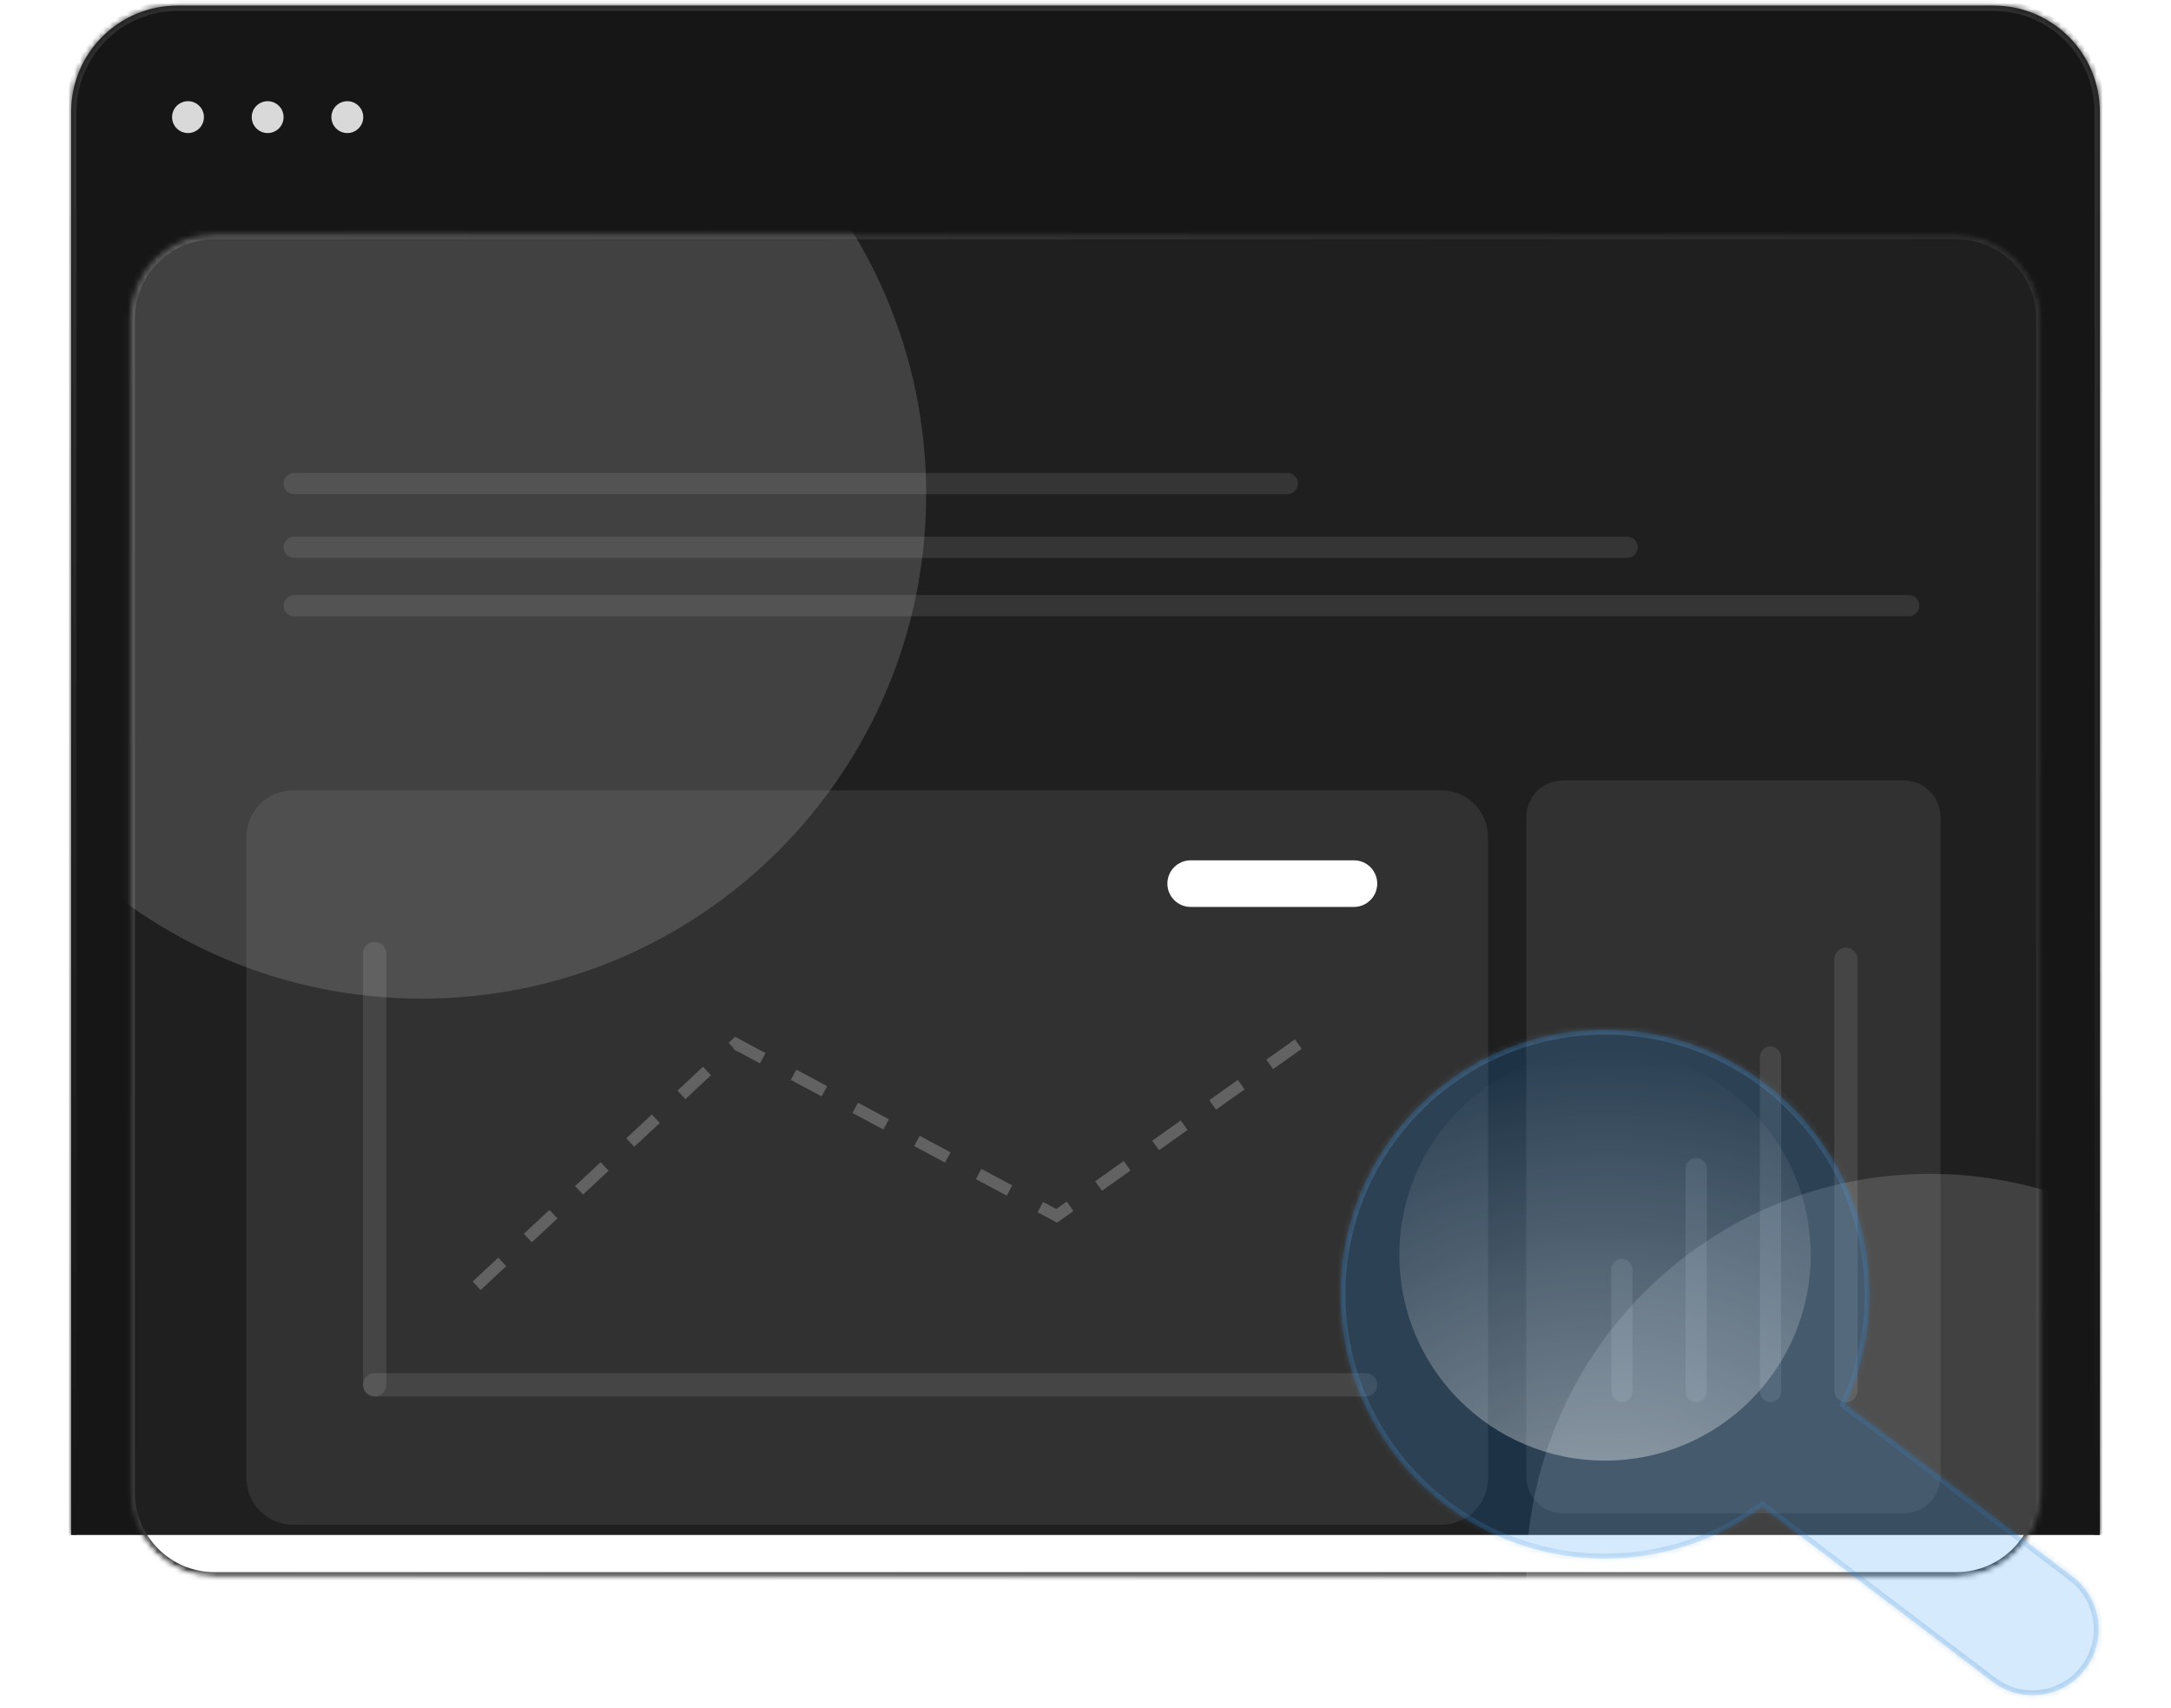 <svg width="366" height="288" viewBox="0 0 366 288" fill="none" xmlns="http://www.w3.org/2000/svg">
<g clip-path="url(#clip0_3230_12210)">
<path d="M12 18.855C12 8.966 20.017 0.949 29.906 0.949H336.094C345.983 0.949 354 8.966 354 18.855V258.792H12V18.855Z" fill="#161616"/>
<mask id="mask0_3230_12210" style="mask-type:luminance" maskUnits="userSpaceOnUse" x="12" y="0" width="342" height="259">
<path d="M12 18.855C12 8.966 20.017 0.949 29.906 0.949H336.094C345.983 0.949 354 8.966 354 18.855V258.792H12V18.855Z" fill="white"/>
</mask>
<g mask="url(#mask0_3230_12210)">
<path d="M11.102 18.856C11.102 8.472 19.519 0.055 29.903 0.055H336.091C346.475 0.055 354.892 8.472 354.892 18.856H353.102C353.102 9.461 345.486 1.845 336.091 1.845H29.903C20.508 1.845 12.892 9.461 12.892 18.856H11.102ZM11.102 258.793V18.856C11.102 8.472 19.519 0.055 29.903 0.055V1.845C20.508 1.845 12.892 9.461 12.892 18.856V258.793H11.102ZM336.091 0.055C346.475 0.055 354.892 8.472 354.892 18.856V258.793H353.102V18.856C353.102 9.461 345.486 1.845 336.091 1.845V0.055Z" fill="url(#paint0_linear_3230_12210)"/>
</g>
<g filter="url(#filter0_di_3230_12210)">
<mask id="mask1_3230_12210" style="mask-type:luminance" maskUnits="userSpaceOnUse" x="21" y="32" width="324" height="227">
<path d="M329.831 32.285H36.176C28.265 32.285 21.852 38.699 21.852 46.61V244.469C21.852 252.38 28.265 258.793 36.176 258.793H329.831C337.742 258.793 344.156 252.38 344.156 244.469V46.61C344.156 38.699 337.742 32.285 329.831 32.285Z" fill="white"/>
</mask>
<g mask="url(#mask1_3230_12210)">
<path d="M21.852 46.61C21.852 38.699 28.265 32.285 36.176 32.285H329.831C337.742 32.285 344.155 38.699 344.155 46.61V244.469C344.155 252.38 337.742 258.793 329.831 258.793H36.176C28.265 258.793 21.852 252.38 21.852 244.469V46.61Z" fill="white" fill-opacity="0.04"/>
<mask id="mask2_3230_12210" style="mask-type:luminance" maskUnits="userSpaceOnUse" x="21" y="32" width="324" height="227">
<path d="M21.852 46.61C21.852 38.699 28.265 32.285 36.176 32.285H329.831C337.742 32.285 344.155 38.699 344.155 46.61V244.469C344.155 252.38 337.742 258.793 329.831 258.793H36.176C28.265 258.793 21.852 252.38 21.852 244.469V46.61Z" fill="white"/>
</mask>
<g mask="url(#mask2_3230_12210)">
<path d="M36.173 33.181H329.828V31.391H36.173V33.181ZM343.257 46.611V244.469H345.048V46.611H343.257ZM329.828 257.898H36.173V259.689H329.828V257.898ZM22.744 244.469V46.611H20.953V244.469H22.744ZM36.173 257.898C28.756 257.898 22.744 251.886 22.744 244.469H20.953C20.953 252.875 27.767 259.689 36.173 259.689V257.898ZM343.257 244.469C343.257 251.886 337.244 257.898 329.828 257.898V259.689C338.233 259.689 345.048 252.875 345.048 244.469H343.257ZM329.828 33.181C337.244 33.181 343.257 39.194 343.257 46.611H345.048C345.048 38.205 338.233 31.391 329.828 31.391V33.181ZM36.173 31.391C27.767 31.391 20.953 38.205 20.953 46.611H22.744C22.744 39.194 28.756 33.181 36.173 33.181V31.391Z" fill="url(#paint1_linear_3230_12210)"/>
</g>
<g filter="url(#filter1_f_3230_12210)">
<path d="M71.091 161.206C118.065 161.206 156.144 123.127 156.144 76.154C156.144 29.181 118.065 -8.898 71.091 -8.898C24.118 -8.898 -13.961 29.181 -13.961 76.154C-13.961 123.127 24.118 161.206 71.091 161.206Z" fill="white" fill-opacity="0.15"/>
</g>
<g filter="url(#filter2_f_3230_12210)">
<path d="M325.354 326.834C362.933 326.834 393.396 296.37 393.396 258.792C393.396 221.213 362.933 190.75 325.354 190.75C287.776 190.75 257.312 221.213 257.312 258.792C257.312 296.37 287.776 326.834 325.354 326.834Z" fill="white" fill-opacity="0.15"/>
</g>
<g filter="url(#filter3_di_3230_12210)">
<path d="M242.995 118.23H49.408C45.066 118.23 41.547 121.75 41.547 126.092V234.185C41.547 238.527 45.066 242.046 49.408 242.046H242.995C247.336 242.046 250.856 238.527 250.856 234.185V126.092C250.856 121.75 247.336 118.23 242.995 118.23Z" fill="#D9D9D9" fill-opacity="0.1"/>
</g>
<path d="M228.25 137.887H200.735C198.565 137.887 196.805 139.647 196.805 141.817C196.805 143.988 198.565 145.748 200.735 145.748H228.25C230.421 145.748 232.181 143.988 232.181 141.817C232.181 139.647 230.421 137.887 228.25 137.887Z" fill="white"/>
<path d="M230.223 224.359H63.169C62.083 224.359 61.203 225.239 61.203 226.325C61.203 227.41 62.083 228.29 63.169 228.29H230.223C231.308 228.29 232.188 227.41 232.188 226.325C232.188 225.239 231.308 224.359 230.223 224.359Z" fill="white" fill-opacity="0.1"/>
<path d="M321.771 93.164H49.603C48.614 93.164 47.812 93.966 47.812 94.955C47.812 95.944 48.614 96.745 49.603 96.745H321.771C322.76 96.745 323.562 95.944 323.562 94.955C323.562 93.966 322.76 93.164 321.771 93.164Z" fill="white" fill-opacity="0.1"/>
<path d="M274.32 83.316H49.603C48.614 83.316 47.812 84.118 47.812 85.107C47.812 86.096 48.614 86.898 49.603 86.898H274.32C275.309 86.898 276.11 86.096 276.11 85.107C276.11 84.118 275.309 83.316 274.32 83.316Z" fill="white" fill-opacity="0.1"/>
<path d="M217.022 72.574H49.603C48.614 72.574 47.812 73.376 47.812 74.365C47.812 75.354 48.614 76.155 49.603 76.155H217.022C218.011 76.155 218.812 75.354 218.812 74.365C218.812 73.376 218.011 72.574 217.022 72.574Z" fill="white" fill-opacity="0.1"/>
<path d="M61.203 153.61L61.203 226.328C61.203 227.413 62.083 228.293 63.169 228.293C64.254 228.293 65.134 227.413 65.134 226.328V153.61C65.134 152.525 64.254 151.645 63.169 151.645C62.083 151.645 61.203 152.525 61.203 153.61Z" fill="white" fill-opacity="0.1"/>
<path d="M80.359 209.62L124.088 168.84L178.135 197.828L218.916 168.84" stroke="#626262" stroke-width="1.965" stroke-dasharray="5.9 5.9"/>
<g filter="url(#filter4_di_3230_12210)">
<path d="M320.951 118.23H263.507C260.086 118.23 257.312 121.004 257.312 124.425V235.586C257.312 239.007 260.086 241.78 263.507 241.78H320.951C324.372 241.78 327.145 239.007 327.145 235.586V124.425C327.145 121.004 324.372 118.23 320.951 118.23Z" fill="#D9D9D9" fill-opacity="0.1"/>
</g>
<path d="M271.633 206.864V227.456C271.633 228.444 272.434 229.246 273.423 229.246C274.412 229.246 275.214 228.444 275.214 227.456V206.864C275.214 205.875 274.412 205.073 273.423 205.073C272.434 205.073 271.633 205.875 271.633 206.864Z" fill="white" fill-opacity="0.1"/>
<path d="M284.164 189.853V227.456C284.164 228.444 284.966 229.246 285.955 229.246C286.944 229.246 287.745 228.444 287.745 227.456V189.853C287.745 188.865 286.944 188.063 285.955 188.063C284.966 188.063 284.164 188.865 284.164 189.853Z" fill="white" fill-opacity="0.1"/>
<path d="M296.703 171.052V227.456C296.703 228.444 297.505 229.246 298.494 229.246C299.483 229.246 300.284 228.444 300.284 227.456V171.052C300.284 170.063 299.483 169.262 298.494 169.262C297.505 169.262 296.703 170.063 296.703 171.052Z" fill="white" fill-opacity="0.1"/>
<path d="M309.234 154.563V227.281C309.234 228.366 310.114 229.246 311.2 229.246C312.285 229.246 313.165 228.366 313.165 227.281V154.563C313.165 153.478 312.285 152.598 311.2 152.598C310.114 152.598 309.234 153.478 309.234 154.563Z" fill="white" fill-opacity="0.1"/>
</g>
</g>
<path d="M31.694 22.434C33.177 22.434 34.38 21.232 34.38 19.748C34.38 18.265 33.177 17.062 31.694 17.062C30.21 17.062 29.008 18.265 29.008 19.748C29.008 21.232 30.21 22.434 31.694 22.434Z" fill="#D9D9D9"/>
<path d="M45.123 22.434C46.607 22.434 47.809 21.232 47.809 19.748C47.809 18.265 46.607 17.062 45.123 17.062C43.64 17.062 42.438 18.265 42.438 19.748C42.438 21.232 43.64 22.434 45.123 22.434Z" fill="#D9D9D9"/>
<path d="M58.553 22.434C60.036 22.434 61.239 21.232 61.239 19.748C61.239 18.265 60.036 17.062 58.553 17.062C57.07 17.062 55.867 18.265 55.867 19.748C55.867 21.232 57.07 22.434 58.553 22.434Z" fill="#D9D9D9"/>
<g filter="url(#filter5_di_3230_12210)">
<path fill-rule="evenodd" clip-rule="evenodd" d="M311.14 230.139C313.729 224.49 315.172 218.207 315.172 211.586C315.172 186.962 295.21 167 270.586 167C245.962 167 226 186.962 226 211.586C226 236.21 245.962 256.172 270.586 256.172C280.506 256.172 289.67 252.932 297.077 247.452L335.918 276.949C340.821 280.672 347.813 279.716 351.536 274.813C355.259 269.911 354.303 262.918 349.401 259.195L311.14 230.139Z" fill="#1A8EF7" fill-opacity="0.18"/>
<mask id="mask3_3230_12210" style="mask-type:luminance" maskUnits="userSpaceOnUse" x="226" y="167" width="128" height="113">
<path fill-rule="evenodd" clip-rule="evenodd" d="M311.14 230.139C313.729 224.49 315.172 218.207 315.172 211.586C315.172 186.962 295.21 167 270.586 167C245.962 167 226 186.962 226 211.586C226 236.21 245.962 256.172 270.586 256.172C280.506 256.172 289.67 252.932 297.077 247.452L335.918 276.949C340.821 280.672 347.813 279.716 351.536 274.813C355.259 269.911 354.303 262.918 349.401 259.195L311.14 230.139Z" fill="white"/>
</mask>
<g mask="url(#mask3_3230_12210)">
<path d="M311.138 230.141L310.387 229.797L310.112 230.399L310.639 230.799L311.138 230.141ZM297.075 247.454L297.574 246.797L297.081 246.422L296.584 246.79L297.075 247.454ZM314.344 211.588C314.344 218.087 312.927 224.254 310.387 229.797L311.888 230.485C314.526 224.73 315.995 218.33 315.995 211.588H314.344ZM270.584 167.828C294.752 167.828 314.344 187.42 314.344 211.588H315.995C315.995 186.508 295.664 166.176 270.584 166.176V167.828ZM226.823 211.588C226.823 187.42 246.415 167.828 270.584 167.828V166.176C245.503 166.176 225.172 186.508 225.172 211.588H226.823ZM270.584 255.348C246.415 255.348 226.823 235.756 226.823 211.588H225.172C225.172 236.668 245.503 257 270.584 257V255.348ZM296.584 246.79C289.314 252.169 280.321 255.348 270.584 255.348V257C280.687 257 290.022 253.699 297.566 248.118L296.584 246.79ZM336.416 276.294L297.574 246.797L296.575 248.112L335.417 277.609L336.416 276.294ZM350.877 274.316C347.43 278.855 340.955 279.741 336.416 276.294L335.417 277.609C340.683 281.608 348.193 280.581 352.192 275.315L350.877 274.316ZM348.899 259.855C353.439 263.302 354.324 269.777 350.877 274.316L352.192 275.315C356.191 270.049 355.164 262.539 349.898 258.54L348.899 259.855ZM310.639 230.799L348.899 259.855L349.898 258.54L311.637 229.484L310.639 230.799Z" fill="url(#paint2_linear_3230_12210)" fill-opacity="0.2"/>
</g>
</g>
<path d="M270.584 246.262C289.736 246.262 305.262 230.737 305.262 211.584C305.262 192.432 289.736 176.906 270.584 176.906C251.432 176.906 235.906 192.432 235.906 211.584C235.906 230.737 251.432 246.262 270.584 246.262Z" fill="url(#paint3_radial_3230_12210)"/>
</g>
<defs>
<filter id="filter0_di_3230_12210" x="0.365" y="17.96" width="365.279" height="269.482" filterUnits="userSpaceOnUse" color-interpolation-filters="sRGB">
<feFlood flood-opacity="0" result="BackgroundImageFix"/>
<feColorMatrix in="SourceAlpha" type="matrix" values="0 0 0 0 0 0 0 0 0 0 0 0 0 0 0 0 0 0 127 0" result="hardAlpha"/>
<feOffset dy="7.162"/>
<feGaussianBlur stdDeviation="10.743"/>
<feComposite in2="hardAlpha" operator="out"/>
<feColorMatrix type="matrix" values="0 0 0 0 0 0 0 0 0 0 0 0 0 0 0 0 0 0 0.5 0"/>
<feBlend mode="normal" in2="BackgroundImageFix" result="effect1_dropShadow_3230_12210"/>
<feBlend mode="normal" in="SourceGraphic" in2="effect1_dropShadow_3230_12210" result="shape"/>
<feColorMatrix in="SourceAlpha" type="matrix" values="0 0 0 0 0 0 0 0 0 0 0 0 0 0 0 0 0 0 127 0" result="hardAlpha"/>
<feOffset/>
<feGaussianBlur stdDeviation="10.743"/>
<feComposite in2="hardAlpha" operator="arithmetic" k2="-1" k3="1"/>
<feColorMatrix type="matrix" values="0 0 0 0 1 0 0 0 0 1 0 0 0 0 1 0 0 0 0.15 0"/>
<feBlend mode="normal" in2="shape" result="effect2_innerShadow_3230_12210"/>
</filter>
<filter id="filter1_f_3230_12210" x="-103.49" y="-98.427" width="349.159" height="349.163" filterUnits="userSpaceOnUse" color-interpolation-filters="sRGB">
<feFlood flood-opacity="0" result="BackgroundImageFix"/>
<feBlend mode="normal" in="SourceGraphic" in2="BackgroundImageFix" result="shape"/>
<feGaussianBlur stdDeviation="44.764" result="effect1_foregroundBlur_3230_12210"/>
</filter>
<filter id="filter2_f_3230_12210" x="167.784" y="101.221" width="315.144" height="315.14" filterUnits="userSpaceOnUse" color-interpolation-filters="sRGB">
<feFlood flood-opacity="0" result="BackgroundImageFix"/>
<feBlend mode="normal" in="SourceGraphic" in2="BackgroundImageFix" result="shape"/>
<feGaussianBlur stdDeviation="44.764" result="effect1_foregroundBlur_3230_12210"/>
</filter>
<filter id="filter3_di_3230_12210" x="25.824" y="110.369" width="240.758" height="155.262" filterUnits="userSpaceOnUse" color-interpolation-filters="sRGB">
<feFlood flood-opacity="0" result="BackgroundImageFix"/>
<feColorMatrix in="SourceAlpha" type="matrix" values="0 0 0 0 0 0 0 0 0 0 0 0 0 0 0 0 0 0 127 0" result="hardAlpha"/>
<feOffset dy="7.861"/>
<feGaussianBlur stdDeviation="7.861"/>
<feComposite in2="hardAlpha" operator="out"/>
<feColorMatrix type="matrix" values="0 0 0 0 0 0 0 0 0 0 0 0 0 0 0 0 0 0 0.1 0"/>
<feBlend mode="normal" in2="BackgroundImageFix" result="effect1_dropShadow_3230_12210"/>
<feBlend mode="normal" in="SourceGraphic" in2="effect1_dropShadow_3230_12210" result="shape"/>
<feColorMatrix in="SourceAlpha" type="matrix" values="0 0 0 0 0 0 0 0 0 0 0 0 0 0 0 0 0 0 127 0" result="hardAlpha"/>
<feOffset/>
<feGaussianBlur stdDeviation="11.792"/>
<feComposite in2="hardAlpha" operator="arithmetic" k2="-1" k3="1"/>
<feColorMatrix type="matrix" values="0 0 0 0 1 0 0 0 0 1 0 0 0 0 1 0 0 0 0.15 0"/>
<feBlend mode="normal" in2="shape" result="effect2_innerShadow_3230_12210"/>
</filter>
<filter id="filter4_di_3230_12210" x="244.924" y="112.036" width="94.614" height="148.328" filterUnits="userSpaceOnUse" color-interpolation-filters="sRGB">
<feFlood flood-opacity="0" result="BackgroundImageFix"/>
<feColorMatrix in="SourceAlpha" type="matrix" values="0 0 0 0 0 0 0 0 0 0 0 0 0 0 0 0 0 0 127 0" result="hardAlpha"/>
<feOffset dy="6.194"/>
<feGaussianBlur stdDeviation="6.194"/>
<feComposite in2="hardAlpha" operator="out"/>
<feColorMatrix type="matrix" values="0 0 0 0 0 0 0 0 0 0 0 0 0 0 0 0 0 0 0.1 0"/>
<feBlend mode="normal" in2="BackgroundImageFix" result="effect1_dropShadow_3230_12210"/>
<feBlend mode="normal" in="SourceGraphic" in2="effect1_dropShadow_3230_12210" result="shape"/>
<feColorMatrix in="SourceAlpha" type="matrix" values="0 0 0 0 0 0 0 0 0 0 0 0 0 0 0 0 0 0 127 0" result="hardAlpha"/>
<feOffset/>
<feGaussianBlur stdDeviation="9.292"/>
<feComposite in2="hardAlpha" operator="arithmetic" k2="-1" k3="1"/>
<feColorMatrix type="matrix" values="0 0 0 0 1 0 0 0 0 1 0 0 0 0 1 0 0 0 0.15 0"/>
<feBlend mode="normal" in2="shape" result="effect2_innerShadow_3230_12210"/>
</filter>
<filter id="filter5_di_3230_12210" x="206.184" y="153.789" width="167.437" height="151.851" filterUnits="userSpaceOnUse" color-interpolation-filters="sRGB">
<feFlood flood-opacity="0" result="BackgroundImageFix"/>
<feColorMatrix in="SourceAlpha" type="matrix" values="0 0 0 0 0 0 0 0 0 0 0 0 0 0 0 0 0 0 127 0" result="hardAlpha"/>
<feOffset dy="6.605"/>
<feGaussianBlur stdDeviation="9.908"/>
<feComposite in2="hardAlpha" operator="out"/>
<feColorMatrix type="matrix" values="0 0 0 0 0 0 0 0 0 0 0 0 0 0 0 0 0 0 0.5 0"/>
<feBlend mode="normal" in2="BackgroundImageFix" result="effect1_dropShadow_3230_12210"/>
<feBlend mode="normal" in="SourceGraphic" in2="effect1_dropShadow_3230_12210" result="shape"/>
<feColorMatrix in="SourceAlpha" type="matrix" values="0 0 0 0 0 0 0 0 0 0 0 0 0 0 0 0 0 0 127 0" result="hardAlpha"/>
<feOffset/>
<feGaussianBlur stdDeviation="9.908"/>
<feComposite in2="hardAlpha" operator="arithmetic" k2="-1" k3="1"/>
<feColorMatrix type="matrix" values="0 0 0 0 1 0 0 0 0 1 0 0 0 0 1 0 0 0 0.15 0"/>
<feBlend mode="normal" in2="shape" result="effect2_innerShadow_3230_12210"/>
</filter>
<linearGradient id="paint0_linear_3230_12210" x1="182.997" y1="0.95" x2="182.997" y2="258.793" gradientUnits="userSpaceOnUse">
<stop stop-color="#303030"/>
<stop offset="1" stop-color="#161616"/>
</linearGradient>
<linearGradient id="paint1_linear_3230_12210" x1="28.115" y1="32.286" x2="351.458" y2="247.835" gradientUnits="userSpaceOnUse">
<stop stop-color="#3F3F3F"/>
<stop offset="1" stop-color="#282828"/>
</linearGradient>
<linearGradient id="paint2_linear_3230_12210" x1="289.901" y1="167.002" x2="350.673" y2="282.182" gradientUnits="userSpaceOnUse">
<stop stop-color="#79BFFF"/>
<stop offset="1" stop-color="#1569B5"/>
</linearGradient>
<radialGradient id="paint3_radial_3230_12210" cx="0" cy="0" r="1" gradientUnits="userSpaceOnUse" gradientTransform="translate(270.584 274.748) rotate(-90) scale(97.842 97.841)">
<stop stop-color="white" stop-opacity="0.5"/>
<stop offset="1" stop-color="white" stop-opacity="0"/>
</radialGradient>
<clipPath id="clip0_3230_12210">
<rect width="366" height="288" fill="white"/>
</clipPath>
</defs>
</svg>
